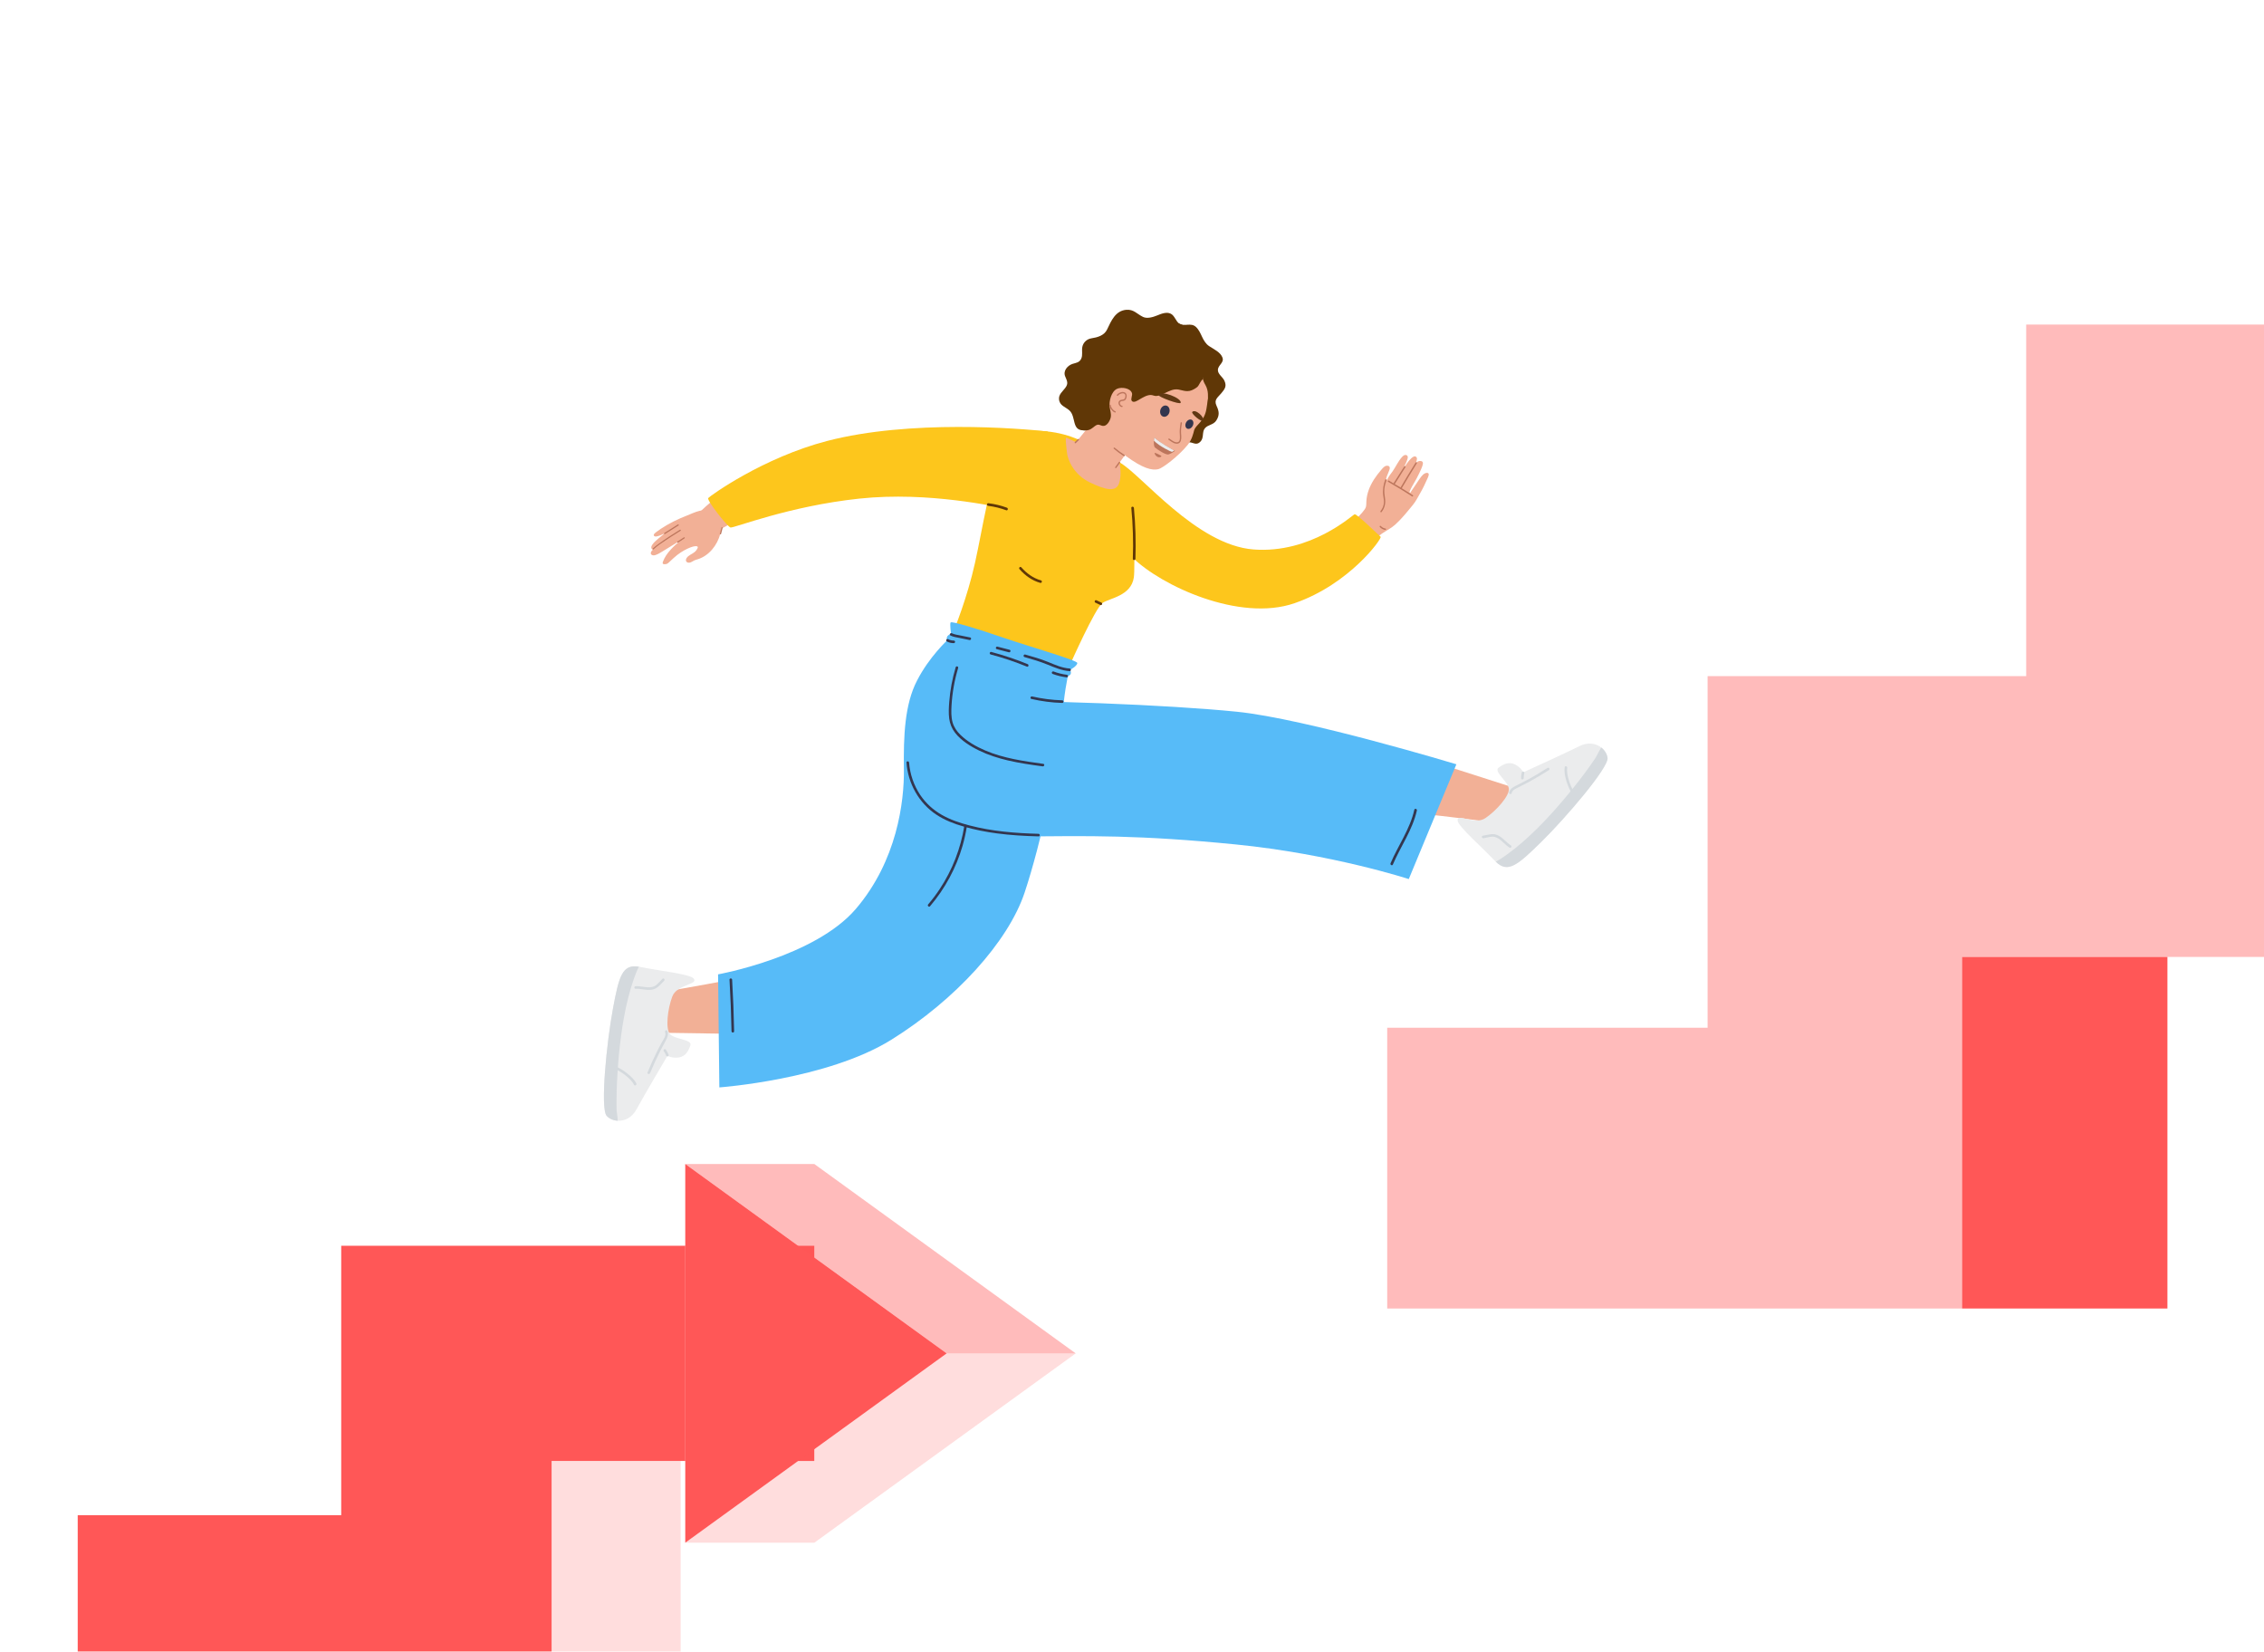 <svg width="207" height="151" viewBox="0 0 207 151" fill="none" xmlns="http://www.w3.org/2000/svg">
<g clip-path="url(#clip0_648_29925)">
<mask id="mask0_648_29925" style="mask-type:luminance" maskUnits="userSpaceOnUse" x="0" y="-22" width="217" height="218">
<path d="M216.38 -21H0V195.38H216.38V-21Z" fill="white"/>
</mask>
<g mask="url(#mask0_648_29925)">
<path d="M198.17 87.484H179.393V119.625H198.17V87.484Z" fill="#FF5757"/>
<path d="M226.023 29.672V55.343H208.526V87.484H179.393V119.625H126.834V93.958H156.127V61.813H185.257V29.672H226.023Z" fill="#FF5757" fill-opacity="0.4"/>
</g>
<mask id="mask1_648_29925" style="mask-type:luminance" maskUnits="userSpaceOnUse" x="0" y="-22" width="217" height="218">
<path d="M216.38 -21H0V195.38H216.38V-21Z" fill="white"/>
</mask>
<g mask="url(#mask1_648_29925)">
<path d="M62.231 133.56H50.434V158.193H62.231V133.56Z" fill="#FF5757" fill-opacity="0.2"/>
<path d="M74.451 113.891H62.654V133.564H74.451V113.891Z" fill="#FF5757"/>
<path d="M62.655 113.891V133.56H50.434V158.193H26.342V182.821H2.255V197.617H-16.99V163.152H7.106V138.519H31.198V113.891H62.655Z" fill="#FF5757"/>
<path d="M62.654 106.413L86.556 123.728L62.654 141.038V133.56V113.891V106.413Z" fill="#FF5757"/>
<path d="M62.654 106.413H74.451L98.353 123.728H86.556L62.654 106.413Z" fill="#FF5757" fill-opacity="0.4"/>
<path d="M86.556 123.728H98.353L74.451 141.038H62.654L86.556 123.728Z" fill="#FF5757" fill-opacity="0.2"/>
</g>
<path d="M66.926 44.247C66.926 44.247 64.234 46.497 63.936 46.874C63.641 47.255 64.321 48.609 65.022 48.652C65.723 48.696 68.259 46.913 68.259 46.913L66.926 44.247Z" fill="#F2B096"/>
<path d="M65.857 48.8C65.588 49.838 64.831 50.803 63.797 51.128C63.689 51.163 63.58 51.188 63.477 51.236C63.351 51.297 63.239 51.383 63.104 51.426C62.97 51.465 62.801 51.44 62.736 51.314C62.689 51.219 62.724 51.102 62.78 51.015C62.953 50.747 63.295 50.656 63.533 50.449C63.632 50.362 63.715 50.254 63.771 50.133C63.792 50.089 63.814 50.033 63.788 49.99C63.671 49.791 62.767 50.089 61.932 50.725C61.733 50.877 61.421 51.171 61.239 51.34C61.057 51.513 61.005 51.578 60.755 51.582C60.703 51.582 60.642 51.574 60.607 51.53C60.573 51.478 60.59 51.409 60.612 51.353C60.91 50.552 61.581 49.955 62.226 49.397C61.672 49.739 61.114 50.076 60.56 50.418C60.361 50.539 60.162 50.665 59.941 50.738C59.815 50.782 59.647 50.799 59.547 50.691C59.422 50.552 59.586 50.336 59.699 50.249C59.608 50.236 59.547 50.141 59.547 50.046C59.547 49.955 59.59 49.869 59.642 49.795C59.781 49.587 59.98 49.423 60.166 49.258C60.361 49.09 60.56 48.925 60.763 48.765C60.529 48.878 60.296 48.99 60.045 49.038C59.993 49.046 59.937 49.055 59.885 49.042C59.833 49.029 59.785 48.986 59.776 48.934C59.755 48.813 59.928 48.7 60.01 48.635C60.144 48.536 60.287 48.436 60.426 48.341C61.174 47.843 61.988 47.45 62.823 47.125C63.502 46.857 64.385 46.372 65.078 46.826C65.394 47.034 65.614 47.359 65.779 47.7C65.878 47.904 65.956 48.125 65.93 48.35C65.922 48.501 65.891 48.653 65.857 48.8Z" fill="#F2B096"/>
<path d="M59.763 50.215C60.083 49.908 60.468 49.661 60.836 49.414C61.208 49.163 61.589 48.917 61.974 48.679C62.057 48.627 62.139 48.575 62.221 48.527C62.282 48.488 62.225 48.393 62.165 48.432C61.503 48.839 60.841 49.259 60.213 49.722C60.031 49.856 59.849 49.99 59.685 50.141C59.633 50.185 59.711 50.263 59.763 50.215Z" fill="#BC755C"/>
<path d="M61.996 47.943C61.948 47.956 61.901 47.999 61.862 48.021C61.762 48.081 61.663 48.142 61.567 48.207C61.342 48.345 61.122 48.488 60.897 48.627C60.845 48.661 60.793 48.692 60.741 48.726C60.68 48.765 60.736 48.86 60.797 48.822C61.156 48.596 61.516 48.367 61.875 48.142C61.914 48.12 61.953 48.094 61.987 48.073C62 48.064 62.009 48.06 62.022 48.051C62.031 48.047 62.048 48.042 62.026 48.047C62.095 48.029 62.065 47.926 61.996 47.943Z" fill="#BC755C"/>
<path d="M62.515 49.133C62.507 49.142 62.528 49.124 62.515 49.133C62.515 49.133 62.511 49.137 62.507 49.142C62.489 49.15 62.476 49.163 62.459 49.172C62.411 49.202 62.364 49.232 62.321 49.263C62.217 49.332 62.117 49.397 62.013 49.462C61.992 49.475 61.966 49.492 61.944 49.505C61.883 49.544 61.94 49.639 62 49.6C62.169 49.488 62.342 49.38 62.511 49.267C62.541 49.25 62.576 49.228 62.597 49.206C62.645 49.163 62.567 49.085 62.515 49.133Z" fill="#BC755C"/>
<path d="M65.927 48.817C65.97 48.657 66.013 48.497 66.052 48.337C66.056 48.315 66.065 48.289 66.069 48.268C66.087 48.198 65.983 48.168 65.961 48.237C65.918 48.397 65.875 48.558 65.836 48.718C65.831 48.739 65.823 48.765 65.818 48.787C65.801 48.856 65.905 48.886 65.927 48.817Z" fill="#BC755C"/>
<path d="M127.577 47.952C127.56 47.965 127.542 47.982 127.525 47.995C127.17 48.311 126.733 48.519 126.344 48.787C125.898 49.094 124.587 50.384 124.141 50.691C124.115 50.708 124.085 50.73 124.054 50.73C124.015 50.73 123.981 50.704 123.95 50.678C123.725 50.492 123.496 50.297 123.379 50.029C123.34 49.934 123.314 49.839 123.288 49.739C123.241 49.544 123.189 49.354 123.145 49.159C123.098 48.964 123.055 48.761 123.098 48.566C123.215 48.069 124.734 46.87 124.881 46.359C124.928 46.195 124.924 46.017 124.928 45.844C124.959 45.121 125.24 44.438 125.625 43.832C125.82 43.529 126.041 43.243 126.274 42.971C126.378 42.849 126.486 42.711 126.629 42.629C126.724 42.572 126.872 42.555 126.971 42.607C127.101 42.676 127.079 42.824 127.04 42.945C126.962 43.187 126.837 43.416 126.763 43.659C126.755 43.685 126.724 43.832 126.742 43.849C126.763 43.867 126.798 43.862 126.82 43.845C126.841 43.828 126.854 43.801 126.867 43.776C126.984 43.529 127.166 43.317 127.326 43.092C127.625 42.659 127.837 42.166 128.191 41.776C128.256 41.707 128.33 41.638 128.421 41.607C128.512 41.577 128.629 41.594 128.68 41.677C128.741 41.759 128.715 41.871 128.685 41.971C128.607 42.222 128.494 42.443 128.382 42.672C128.256 42.923 128.161 43.187 128.049 43.442C128.304 42.888 128.585 42.33 129.027 41.906C129.1 41.837 129.178 41.772 129.269 41.737C129.377 41.698 129.494 41.737 129.537 41.85C129.568 41.928 129.555 42.014 129.529 42.096C129.507 42.179 129.472 42.257 129.464 42.339C129.563 42.187 129.762 42.109 129.94 42.153C129.987 42.166 130.031 42.183 130.061 42.222C130.117 42.287 130.104 42.386 130.083 42.473C130.013 42.759 129.879 43.01 129.758 43.274C129.628 43.559 129.472 43.836 129.317 44.105C129.165 44.364 129.009 44.62 128.901 44.901C128.88 44.961 128.867 45.044 128.919 45.078C129.118 44.784 129.312 44.49 129.511 44.2C129.697 43.931 129.879 43.611 130.117 43.386C130.204 43.304 130.377 43.213 130.502 43.23C130.749 43.265 130.58 43.594 130.524 43.724C130.325 44.169 130.122 44.611 129.879 45.031C129.654 45.42 129.459 45.827 129.17 46.173C128.668 46.783 128.166 47.419 127.577 47.952Z" fill="#F2B096"/>
<path d="M126.647 43.867C126.487 44.321 126.404 44.784 126.465 45.269C126.495 45.511 126.556 45.745 126.53 45.992C126.504 46.26 126.396 46.515 126.223 46.723C126.171 46.788 126.261 46.879 126.313 46.814C126.621 46.433 126.703 45.992 126.629 45.516C126.586 45.243 126.556 44.979 126.577 44.702C126.599 44.425 126.677 44.161 126.768 43.901C126.798 43.824 126.673 43.789 126.647 43.867Z" fill="#BC755C"/>
<path d="M126.918 44.048C127.663 44.472 128.394 44.918 129.112 45.381C129.182 45.429 129.246 45.312 129.177 45.269C128.459 44.806 127.727 44.36 126.983 43.936C126.914 43.892 126.845 44.005 126.918 44.048Z" fill="#BC755C"/>
<path d="M127.538 44.23C127.859 43.719 128.192 43.217 128.503 42.707C128.547 42.633 128.434 42.568 128.391 42.642C128.075 43.153 127.742 43.659 127.426 44.165C127.382 44.234 127.495 44.304 127.538 44.23Z" fill="#BC755C"/>
<path d="M128.136 44.685C128.595 43.901 129.066 43.123 129.547 42.352C129.59 42.283 129.477 42.214 129.434 42.287C128.954 43.058 128.482 43.837 128.023 44.62C127.98 44.693 128.093 44.758 128.136 44.685Z" fill="#BC755C"/>
<path d="M126.68 48.32C126.511 48.294 126.36 48.216 126.247 48.086C126.226 48.06 126.178 48.06 126.157 48.086C126.131 48.112 126.135 48.151 126.157 48.177C126.282 48.32 126.459 48.415 126.646 48.445C126.68 48.45 126.715 48.437 126.728 48.398C126.736 48.367 126.715 48.324 126.68 48.32Z" fill="#BC755C"/>
<path d="M102.357 42.274C104.296 43.304 109.368 49.839 114.617 50.233C119.871 50.631 123.67 47.065 123.857 47.013C124.043 46.961 126.072 48.938 126.232 49.073C126.393 49.207 123.406 53.4 118.365 55.144C113.323 56.888 106.144 53.535 103.556 50.972C100.972 48.411 102.357 42.274 102.357 42.274Z" fill="#FDC61C"/>
<path d="M94.241 39.383C96.985 39.331 98.517 40.071 100.339 41.019C102.161 41.971 103.191 42.499 103.403 44.636C103.615 46.774 103.81 51.838 103.667 52.794C103.416 54.486 101.464 54.672 100.806 55.122C100.144 55.572 97.859 60.714 97.859 60.714L87.248 57.546C87.248 57.546 88.434 54.668 89.148 51.448C89.862 48.228 90.468 43.953 91.524 42.023C92.575 40.097 94.241 39.383 94.241 39.383Z" fill="#FDC61C"/>
<path d="M138.877 72.156L131.062 69.654L129.062 74.289C129.062 74.289 134.169 74.843 135.835 75.103C137.497 75.358 138.826 75.181 139.241 74.073C139.656 72.961 138.877 72.156 138.877 72.156Z" fill="#F2B096"/>
<path d="M58.453 94.387L66.659 94.508L67.225 89.492C67.225 89.492 62.175 90.449 60.509 90.682C58.843 90.92 57.627 91.474 57.549 92.656C57.475 93.841 58.453 94.387 58.453 94.387Z" fill="#F2B096"/>
<path d="M146.403 68.339C146.724 68.581 146.927 68.927 146.979 69.282C147.096 70.174 143.123 74.809 140.899 76.99C138.743 79.106 137.861 79.855 136.757 78.777C136.722 78.743 136.688 78.708 136.649 78.669C135.493 77.436 133.317 75.557 133.273 75.021C133.208 74.276 134.814 75.48 135.814 74.791C136.818 74.108 138.016 72.757 137.956 72.108C137.904 71.463 136.549 70.537 137.008 70.191C137.463 69.845 137.952 69.624 138.497 69.875C139.042 70.135 139.284 70.602 139.284 70.602C139.284 70.602 143.084 68.876 144.4 68.218C145.183 67.815 145.923 67.963 146.403 68.339Z" fill="#EBECED"/>
<path d="M146.404 68.339C146.724 68.581 146.928 68.927 146.98 69.282C147.096 70.174 143.124 74.809 140.899 76.99C138.744 79.106 137.861 79.855 136.758 78.777C137.108 78.595 137.437 78.37 137.757 78.141C138.251 77.786 138.731 77.405 139.19 77.003C139.653 76.6 140.103 76.185 140.54 75.748C140.938 75.354 141.328 74.947 141.709 74.532C142.089 74.116 142.462 73.696 142.829 73.264C143.193 72.835 143.552 72.403 143.903 71.961C144.258 71.524 144.599 71.078 144.933 70.628C145.253 70.195 145.569 69.758 145.867 69.308C146.002 69.096 146.192 68.663 146.404 68.339Z" fill="#D4D9DD"/>
<path d="M143.062 70.135C143.002 70.55 143.093 70.979 143.209 71.377C143.326 71.771 143.491 72.152 143.698 72.502C143.776 72.632 143.98 72.515 143.902 72.381C143.711 72.056 143.556 71.715 143.447 71.351C143.339 70.988 143.235 70.576 143.292 70.196C143.313 70.049 143.084 69.984 143.062 70.135Z" fill="#D4D9DD"/>
<path d="M135.637 76.631C135.888 76.583 136.139 76.514 136.39 76.492C136.61 76.471 136.818 76.544 137.004 76.661C137.376 76.895 137.645 77.258 138.021 77.492C138.151 77.574 138.268 77.367 138.142 77.289C137.735 77.033 137.45 76.618 137.021 76.397C136.818 76.293 136.597 76.237 136.372 76.259C136.104 76.289 135.84 76.354 135.576 76.402C135.425 76.432 135.485 76.657 135.637 76.631Z" fill="#D4D9DD"/>
<path d="M139.314 71.139C139.314 71.061 139.319 70.979 139.327 70.901C139.327 70.892 139.331 70.883 139.331 70.875C139.336 70.849 139.327 70.897 139.331 70.871C139.336 70.849 139.34 70.827 139.34 70.806C139.349 70.767 139.357 70.728 139.366 70.689C139.379 70.628 139.349 70.559 139.284 70.542C139.223 70.529 139.154 70.559 139.137 70.624C139.093 70.793 139.076 70.966 139.076 71.139C139.076 71.199 139.128 71.26 139.193 71.256C139.258 71.256 139.314 71.208 139.314 71.139Z" fill="#D4D9DD"/>
<path d="M138.212 72.511C138.268 72.221 138.588 72.1 138.822 71.983C139.142 71.827 139.462 71.663 139.774 71.494C140.401 71.156 141.016 70.788 141.618 70.403C141.743 70.321 141.626 70.118 141.496 70.2C140.852 70.615 140.194 71.005 139.519 71.364C139.194 71.537 138.865 71.693 138.541 71.862C138.294 71.987 138.039 72.16 137.978 72.45C137.956 72.597 138.181 72.662 138.212 72.511Z" fill="#D4D9DD"/>
<path d="M56.48 102.458C56.077 102.441 55.714 102.276 55.471 102.016C54.865 101.35 55.467 95.278 56.043 92.215C56.592 89.246 56.891 88.125 58.414 88.376C58.462 88.385 58.514 88.393 58.566 88.402C60.219 88.748 63.079 89.042 63.421 89.458C63.901 90.029 61.898 89.964 61.469 91.102C61.041 92.236 60.833 94.032 61.249 94.53C61.66 95.027 63.3 95.01 63.123 95.56C62.945 96.105 62.677 96.564 62.084 96.672C61.487 96.771 61.024 96.529 61.024 96.529C61.024 96.529 58.899 100.121 58.198 101.415C57.782 102.19 57.09 102.493 56.48 102.458Z" fill="#EBECED"/>
<path d="M56.48 102.458C56.077 102.441 55.714 102.276 55.471 102.016C54.865 101.35 55.467 95.278 56.043 92.215C56.592 89.246 56.891 88.125 58.414 88.376C58.232 88.726 58.09 89.099 57.96 89.471C57.756 90.046 57.583 90.631 57.436 91.223C57.285 91.816 57.155 92.418 57.047 93.028C56.947 93.578 56.861 94.136 56.787 94.694C56.713 95.252 56.648 95.811 56.592 96.378C56.54 96.936 56.497 97.499 56.462 98.061C56.423 98.624 56.398 99.186 56.385 99.745C56.371 100.285 56.363 100.818 56.371 101.363C56.376 101.61 56.467 102.073 56.48 102.458Z" fill="#D4D9DD"/>
<path d="M58.18 99.052C57.998 98.689 57.678 98.399 57.366 98.148C57.046 97.888 56.696 97.672 56.319 97.503C56.181 97.442 56.059 97.646 56.198 97.706C56.553 97.866 56.89 98.07 57.197 98.316C57.492 98.555 57.799 98.831 57.972 99.173C58.041 99.308 58.245 99.191 58.18 99.052Z" fill="#D4D9DD"/>
<path d="M60.565 89.488C60.401 89.656 60.24 89.834 60.067 89.994C59.903 90.15 59.712 90.228 59.487 90.254C59.029 90.297 58.579 90.137 58.116 90.158C57.964 90.167 57.964 90.401 58.116 90.397C58.613 90.371 59.098 90.557 59.596 90.479C60.093 90.405 60.392 89.998 60.725 89.656C60.838 89.544 60.669 89.375 60.565 89.488Z" fill="#D4D9DD"/>
<path d="M60.682 96.092C60.729 96.157 60.773 96.226 60.811 96.295C60.829 96.33 60.846 96.365 60.863 96.399C60.868 96.408 60.872 96.416 60.876 96.43C60.881 96.438 60.889 96.451 60.889 96.46C60.881 96.442 60.881 96.442 60.885 96.451C60.885 96.455 60.889 96.46 60.889 96.464C60.894 96.473 60.898 96.481 60.902 96.494C60.915 96.525 60.928 96.546 60.959 96.564C60.984 96.577 61.019 96.585 61.05 96.577C61.106 96.559 61.158 96.494 61.132 96.43C61.071 96.265 60.989 96.114 60.889 95.971C60.872 95.945 60.85 95.923 60.82 95.915C60.79 95.906 60.755 95.91 60.729 95.927C60.673 95.962 60.643 96.04 60.682 96.092Z" fill="#D4D9DD"/>
<path d="M60.812 94.365C60.941 94.668 60.647 95.044 60.509 95.296C60.344 95.594 60.188 95.897 60.037 96.2C59.738 96.802 59.461 97.42 59.206 98.043C59.15 98.186 59.379 98.247 59.435 98.108C59.717 97.425 60.024 96.754 60.357 96.096C60.517 95.776 60.69 95.464 60.859 95.148C61.015 94.867 61.149 94.564 61.015 94.248C60.959 94.105 60.755 94.227 60.812 94.365Z" fill="#D4D9DD"/>
<path d="M86.639 58.507C86.639 58.507 86.5 58.407 86.6 58.208C86.699 58.009 86.955 57.953 86.955 57.953C86.955 57.953 86.829 57.044 86.916 56.906C87.002 56.767 89.37 57.481 91.784 58.312C94.199 59.143 98.475 60.35 98.496 60.61C98.518 60.865 97.843 61.242 97.843 61.242C97.843 61.242 98.098 61.696 97.644 61.796C97.644 61.796 97.246 63.419 97.09 66.232C96.93 69.044 95.19 77.081 93.684 81.594C92.178 86.108 87.349 91.414 81.489 95.058C75.629 98.701 65.771 99.411 65.771 99.411L65.654 89.077C65.654 89.077 74.483 87.493 78.248 83.096C82.008 78.699 82.683 73.311 82.644 70.308C82.606 67.305 82.709 64.41 83.847 62.216C84.973 60.026 86.639 58.507 86.639 58.507Z" fill="#57BBF8"/>
<path d="M87.85 64.115C94.609 63.955 106.804 64.431 113.084 65.067C119.367 65.699 133.159 69.871 133.159 69.871L128.806 80.365C128.806 80.365 121.756 78.067 112.967 77.198C104.178 76.328 99.543 76.406 93.129 76.484C86.716 76.561 83.033 73.792 82.795 69.196C82.557 64.604 87.85 64.115 87.85 64.115Z" fill="#57BBF8"/>
<path d="M97.476 40.032C97.51 40.006 97.567 40.045 97.601 40.058C97.675 40.093 97.748 40.127 97.822 40.162C98.043 40.266 98.263 40.365 98.48 40.469C98.761 40.599 99.046 40.733 99.328 40.863C99.635 41.006 99.942 41.149 100.25 41.291C100.544 41.426 100.834 41.564 101.128 41.698C101.366 41.811 101.604 41.919 101.842 42.032C101.985 42.101 102.132 42.166 102.275 42.235C102.301 42.248 102.327 42.261 102.353 42.27C102.353 42.27 102.604 43.377 102.314 44.195C102.024 45.013 101.085 44.788 99.648 44.104C98.211 43.416 97.614 42.071 97.549 41.348C97.51 40.941 97.445 40.53 97.445 40.119C97.445 40.097 97.445 40.075 97.454 40.054C97.463 40.045 97.471 40.036 97.476 40.032Z" fill="#F2B096"/>
<path d="M95.778 39.444C93.138 39.154 83.211 38.349 75.655 40.305C69.743 41.837 64.909 45.346 64.754 45.533C64.594 45.719 66.498 48.147 66.788 48.224C67.078 48.302 72.093 46.273 78.563 45.584C85.028 44.896 91.182 46.402 91.866 46.428C92.554 46.454 94.796 44.291 95.588 42.101C96.38 39.911 95.778 39.444 95.778 39.444Z" fill="#FDC61C"/>
<path d="M100.392 39.842C100.24 39.292 99.448 39.344 99.024 39.34C97.973 39.322 98.401 38.08 97.769 37.514C97.402 37.185 96.869 37.094 96.826 36.479C96.796 36.051 97.159 35.782 97.389 35.475C97.709 35.055 97.57 34.843 97.389 34.406C97.181 33.904 97.605 33.411 98.072 33.264C98.397 33.164 98.691 33.147 98.856 32.796C99.016 32.463 98.886 32.061 98.96 31.71C99.042 31.308 99.371 30.996 99.782 30.931C100.344 30.845 100.959 30.676 101.223 30.122C101.595 29.339 101.984 28.404 102.976 28.322C103.659 28.265 103.958 28.707 104.503 28.971C104.884 29.157 105.425 28.992 105.793 28.841C106.165 28.689 106.658 28.482 107.048 28.681C107.403 28.858 107.515 29.382 107.814 29.581C108.281 29.897 108.874 29.447 109.35 29.893C109.891 30.403 109.9 31.217 110.57 31.654C110.969 31.918 111.592 32.199 111.769 32.684C111.947 33.169 111.371 33.359 111.354 33.813C111.336 34.19 111.778 34.458 111.934 34.774C112.18 35.281 112.016 35.536 111.665 35.951C111.328 36.354 110.969 36.54 111.233 37.107C111.458 37.587 111.523 37.946 111.215 38.431C110.943 38.864 110.449 38.807 110.159 39.162C109.874 39.513 110.112 40.041 109.735 40.396C109.311 40.794 109.038 40.348 108.597 40.452C108.329 40.517 108.095 40.837 107.874 40.993C107.571 41.214 107.342 41.309 106.983 41.374C106.152 41.529 105.754 41.469 105.083 40.937C104.533 40.504 103.936 40.513 103.265 40.582C102.755 40.634 102.188 40.751 101.842 40.326C101.621 40.054 101.491 39.898 101.123 39.889C100.911 39.889 100.608 40.002 100.392 39.842Z" fill="#603706"/>
<path d="M99.465 38.535C99.465 38.535 101.339 40.513 102.923 41.677C104.506 42.837 105.324 43.023 105.904 42.893C106.294 42.806 107.735 41.716 108.574 40.695C108.994 40.184 109.111 39.6 109.176 39.353C109.323 38.808 110.119 38.578 110.31 37.354C110.556 35.778 110.946 33.974 110.206 32.732C108.99 30.698 106.142 29.46 103.026 31.308C99.915 33.152 99.465 38.535 99.465 38.535Z" fill="#F2B096"/>
<path d="M103.122 41.24L101.667 43.244C101.667 43.244 100.56 43.244 99.491 42.629C98.422 42.014 98.162 40.708 98.162 40.708L100.408 37.934L103.122 41.24Z" fill="#F2B096"/>
<path d="M110.003 34.679C109.822 34.683 109.644 35.233 109.471 35.376C109.285 35.531 109.008 35.687 108.77 35.735C108.259 35.839 107.874 35.536 107.398 35.605C107 35.661 106.65 35.886 106.282 36.042C106.104 36.116 105.892 36.198 105.702 36.202C105.542 36.202 105.39 36.12 105.239 36.111C104.884 36.094 104.516 36.328 104.217 36.496C104.04 36.6 103.655 36.873 103.482 36.652C103.352 36.488 103.56 36.146 103.499 35.947C103.356 35.471 102.547 35.363 102.145 35.54C101.604 35.774 101.383 36.691 101.461 37.228C101.504 37.548 101.612 37.808 101.556 38.145C101.508 38.422 101.262 38.872 100.963 38.929C100.639 38.989 100.513 38.695 100.193 38.894C99.989 39.02 99.838 39.201 99.596 39.292C99.492 39.331 99.388 39.344 99.28 39.348C99.198 39.353 99.055 39.348 98.985 39.327C98.786 39.262 98.765 39.128 98.618 38.929C98.371 38.6 98.323 38.258 98.258 37.855C98.146 37.163 98.107 36.297 98.267 35.614C98.445 34.848 98.951 34.064 99.345 33.398C99.652 32.874 100.072 32.433 100.418 31.939C100.764 31.442 101.184 31.052 101.694 30.724C102.486 30.217 103.464 29.737 104.369 29.499C105.074 29.313 105.892 29.196 106.624 29.239C107.026 29.265 107.39 29.438 107.77 29.568C108.138 29.694 108.35 29.819 108.64 30.074C108.883 30.286 109.181 30.412 109.419 30.628C109.696 30.879 110.042 31.091 110.241 31.416C110.523 31.87 110.41 32.645 110.376 33.16C110.35 33.593 110.211 34.069 110.029 34.454C109.99 34.532 109.947 34.627 110.003 34.679Z" fill="#603706"/>
<path d="M110.03 33.13C109.836 33.463 109.939 34.039 109.961 34.446C109.978 34.788 110.065 34.93 110.229 35.229C110.502 35.718 110.459 36.276 110.428 36.839C110.411 37.176 110.394 37.527 110.381 37.864C110.563 37.609 110.653 37.276 110.74 36.977C110.883 36.488 111.091 36.055 111.086 35.545C111.082 34.848 111.021 34.138 110.917 33.446C110.883 33.199 110.606 32.195 110.195 32.429C109.991 32.541 109.987 33.074 110.03 33.13Z" fill="#603706"/>
<path d="M106.097 37.466C106.014 37.743 106.131 38.025 106.356 38.09C106.581 38.154 106.832 37.986 106.915 37.709C106.997 37.432 106.88 37.15 106.655 37.086C106.43 37.016 106.179 37.189 106.097 37.466Z" fill="#33364F"/>
<path d="M108.447 38.622C108.33 38.843 108.373 39.093 108.538 39.18C108.702 39.267 108.932 39.158 109.048 38.933C109.165 38.713 109.122 38.462 108.957 38.375C108.793 38.293 108.564 38.401 108.447 38.622Z" fill="#33364F"/>
<path d="M109.009 37.661C109.286 37.341 110.16 38.15 110.004 38.444C109.887 38.657 108.883 37.808 109.009 37.661Z" fill="#603813"/>
<path d="M107.952 36.822C108.065 36.393 106.122 35.645 105.914 36.103C105.845 36.268 107.9 37.034 107.952 36.822Z" fill="#603813"/>
<path d="M105.546 39.998C106.13 40.543 107.428 41.218 107.428 41.218C107.428 41.218 107.091 41.482 106.831 41.543C106.572 41.608 105.827 41.097 105.611 40.92C105.403 40.742 105.546 39.998 105.546 39.998Z" fill="#BC755C"/>
<path d="M105.715 41.439C105.849 41.5 105.987 41.56 106.113 41.634C106.178 41.673 106.243 41.712 106.134 41.768C105.909 41.885 105.667 41.703 105.585 41.5C105.537 41.379 105.585 41.383 105.693 41.435C105.702 41.435 105.706 41.435 105.715 41.439Z" fill="#BC755C"/>
<path d="M107.944 38.639C107.909 38.873 107.875 39.111 107.862 39.349C107.849 39.569 107.888 39.79 107.883 40.015C107.879 40.123 107.87 40.245 107.81 40.336C107.74 40.439 107.611 40.452 107.494 40.426C107.273 40.379 107.1 40.21 106.91 40.097C106.84 40.059 106.78 40.162 106.849 40.206C107.057 40.331 107.247 40.513 107.494 40.556C107.71 40.595 107.901 40.504 107.965 40.288C108.043 40.041 107.991 39.764 107.983 39.513C107.97 39.236 108.022 38.951 108.065 38.678C108.074 38.596 107.957 38.561 107.944 38.639Z" fill="#BC755C"/>
<path d="M102.815 41.591C102.504 41.392 102.205 41.171 101.92 40.933C101.859 40.881 101.773 40.968 101.833 41.019C102.123 41.266 102.43 41.495 102.751 41.699C102.82 41.738 102.88 41.634 102.815 41.591Z" fill="#BC755C"/>
<path d="M101.44 37.042C101.457 37.198 101.522 37.336 101.617 37.462C101.704 37.57 101.812 37.67 101.942 37.713C102.015 37.739 102.05 37.618 101.976 37.596C101.873 37.562 101.782 37.475 101.712 37.388C101.635 37.289 101.574 37.168 101.561 37.047C101.557 37.012 101.535 36.986 101.5 36.986C101.474 36.982 101.435 37.012 101.44 37.042Z" fill="#BC755C"/>
<path d="M102.587 37.094C102.491 37.094 102.418 36.977 102.396 36.895C102.366 36.796 102.422 36.709 102.522 36.679C102.613 36.648 102.712 36.657 102.803 36.618C102.894 36.579 102.946 36.497 102.976 36.406C103.037 36.242 103.041 36.034 102.894 35.913C102.786 35.826 102.634 35.822 102.504 35.856C102.357 35.895 102.21 35.978 102.119 36.099C102.072 36.164 102.18 36.224 102.227 36.16C102.301 36.064 102.422 36.004 102.535 35.973C102.639 35.947 102.777 35.943 102.851 36.038C102.903 36.108 102.907 36.198 102.89 36.281C102.872 36.363 102.838 36.471 102.751 36.506C102.669 36.54 102.569 36.532 102.483 36.558C102.396 36.588 102.314 36.653 102.279 36.739C102.21 36.925 102.379 37.211 102.587 37.211C102.665 37.22 102.665 37.094 102.587 37.094Z" fill="#BC755C"/>
<path d="M102.3 42.244C102.188 42.4 102.075 42.551 101.963 42.707C101.941 42.733 101.959 42.776 101.985 42.789C102.015 42.807 102.049 42.794 102.067 42.768C102.179 42.612 102.292 42.461 102.404 42.305C102.426 42.279 102.409 42.236 102.383 42.222C102.352 42.205 102.318 42.218 102.3 42.244Z" fill="#BC755C"/>
<path d="M98.358 40.509C98.445 40.422 98.531 40.34 98.618 40.254C98.627 40.245 98.635 40.236 98.64 40.232C98.661 40.21 98.666 40.167 98.64 40.145C98.614 40.124 98.579 40.119 98.553 40.145C98.484 40.21 98.419 40.279 98.35 40.344C98.324 40.37 98.298 40.396 98.272 40.422C98.25 40.444 98.246 40.487 98.272 40.509C98.298 40.531 98.337 40.531 98.358 40.509Z" fill="#BC755C"/>
<path d="M105.508 40.288C106.01 40.812 107.1 41.322 107.152 41.309C107.196 41.3 107.295 41.236 107.364 41.184C107.1 41.041 106.053 40.474 105.542 39.998C105.547 39.998 105.521 40.123 105.508 40.288Z" fill="#EBECED"/>
<path d="M94.951 76.228C92.822 76.172 90.693 75.999 88.624 75.458C87.767 75.233 86.915 74.952 86.14 74.514C85.335 74.06 84.651 73.441 84.136 72.675C83.552 71.797 83.197 70.771 83.119 69.715C83.106 69.564 82.868 69.564 82.881 69.715C83.016 71.615 84.011 73.411 85.599 74.467C86.365 74.978 87.235 75.315 88.118 75.566C89.113 75.852 90.126 76.055 91.151 76.189C92.411 76.358 93.679 76.427 94.947 76.462C95.107 76.471 95.103 76.233 94.951 76.228Z" fill="#33364F"/>
<path d="M85.033 82.849C86.405 81.24 87.426 79.344 88.011 77.314C88.175 76.739 88.305 76.15 88.4 75.557C88.426 75.406 88.192 75.341 88.171 75.493C87.842 77.552 87.076 79.53 85.925 81.27C85.6 81.763 85.245 82.235 84.86 82.685C84.765 82.797 84.934 82.966 85.033 82.849Z" fill="#33364F"/>
<path d="M97.795 61.116C97.098 61.068 96.458 60.774 95.817 60.514C95.138 60.237 94.441 60.034 93.736 59.839C93.589 59.796 93.524 60.026 93.671 60.069C94.389 60.272 95.103 60.48 95.796 60.766C96.441 61.029 97.085 61.306 97.791 61.358C97.947 61.363 97.947 61.125 97.795 61.116Z" fill="#33364F"/>
<path d="M92.304 59.403C91.936 59.307 91.569 59.212 91.201 59.117C91.054 59.078 90.989 59.307 91.136 59.346C91.504 59.441 91.871 59.537 92.239 59.632C92.391 59.671 92.456 59.441 92.304 59.403Z" fill="#33364F"/>
<path d="M88.703 58.277C88.413 58.217 88.123 58.16 87.833 58.1C87.565 58.044 87.271 58.013 87.024 57.892C86.886 57.823 86.769 58.031 86.903 58.1C87.163 58.23 87.457 58.269 87.738 58.325C88.041 58.386 88.34 58.446 88.643 58.511C88.79 58.537 88.85 58.308 88.703 58.277Z" fill="#33364F"/>
<path d="M87.205 58.559C87.157 58.559 87.11 58.559 87.062 58.55C87.053 58.55 87.049 58.55 87.04 58.546C87.053 58.546 87.053 58.546 87.04 58.546C87.032 58.546 87.019 58.541 87.01 58.541C86.989 58.537 86.963 58.533 86.941 58.528C86.893 58.515 86.846 58.502 86.802 58.485C86.794 58.481 86.785 58.476 86.772 58.472C86.798 58.481 86.759 58.463 86.755 58.463C86.733 58.455 86.712 58.442 86.69 58.433C86.634 58.403 86.556 58.416 86.525 58.476C86.495 58.533 86.508 58.606 86.569 58.641C86.763 58.745 86.984 58.801 87.205 58.797C87.266 58.797 87.326 58.74 87.326 58.675C87.322 58.615 87.27 58.559 87.205 58.559Z" fill="#33364F"/>
<path d="M97.531 61.687C97.115 61.635 96.709 61.532 96.319 61.384C96.259 61.363 96.189 61.41 96.172 61.467C96.155 61.532 96.194 61.592 96.254 61.614C96.665 61.77 97.094 61.869 97.531 61.925C97.596 61.934 97.652 61.865 97.652 61.804C97.648 61.735 97.596 61.696 97.531 61.687Z" fill="#33364F"/>
<path d="M93.957 60.714C92.875 60.272 91.767 59.904 90.642 59.602C90.495 59.563 90.43 59.792 90.577 59.831C91.707 60.13 92.815 60.502 93.892 60.943C94.035 60.999 94.096 60.77 93.957 60.714Z" fill="#33364F"/>
<path d="M92.064 46.415C91.515 46.212 90.944 46.073 90.359 46.004C90.294 45.995 90.243 46.065 90.238 46.125C90.238 46.195 90.294 46.238 90.359 46.246C90.922 46.316 91.472 46.454 92.004 46.649C92.147 46.697 92.207 46.467 92.064 46.415Z" fill="#603706"/>
<path d="M103.815 51.085C103.866 49.535 103.819 47.982 103.676 46.437C103.663 46.285 103.425 46.285 103.438 46.437C103.585 47.982 103.633 49.535 103.576 51.085C103.572 51.24 103.81 51.236 103.815 51.085Z" fill="#603706"/>
<path d="M87.379 61.004C87.072 62.033 86.872 63.094 86.79 64.167C86.751 64.673 86.721 65.184 86.786 65.69C86.851 66.171 87.028 66.608 87.323 66.989C87.881 67.707 88.72 68.226 89.53 68.62C90.365 69.027 91.256 69.308 92.156 69.52C93.204 69.763 94.268 69.918 95.329 70.061C95.48 70.083 95.545 69.853 95.394 69.832C93.593 69.585 91.754 69.326 90.075 68.607C89.257 68.257 88.443 67.798 87.807 67.175C87.478 66.854 87.219 66.478 87.093 66.032C86.959 65.543 86.972 65.028 86.998 64.531C87.063 63.358 87.266 62.198 87.604 61.073C87.651 60.917 87.422 60.856 87.379 61.004Z" fill="#33364F"/>
<path d="M97.123 64.024C96.193 63.998 95.271 63.877 94.367 63.67C94.22 63.635 94.155 63.864 94.302 63.899C95.228 64.111 96.171 64.237 97.119 64.262C97.275 64.267 97.275 64.029 97.123 64.024Z" fill="#33364F"/>
<path d="M66.701 89.566C66.792 91.137 66.853 92.708 66.883 94.279C66.888 94.43 67.126 94.43 67.121 94.279C67.091 92.708 67.03 91.137 66.939 89.566C66.931 89.41 66.693 89.41 66.701 89.566Z" fill="#33364F"/>
<path d="M129.312 74.03C128.923 75.791 127.841 77.28 127.14 78.92C127.079 79.058 127.287 79.18 127.348 79.041C128.057 77.384 129.148 75.878 129.546 74.095C129.576 73.943 129.347 73.878 129.312 74.03Z" fill="#33364F"/>
<path d="M100.712 55.096C100.56 55.027 100.409 54.953 100.262 54.884C100.232 54.871 100.201 54.863 100.171 54.871C100.145 54.88 100.115 54.902 100.102 54.928C100.076 54.98 100.084 55.062 100.145 55.092C100.296 55.161 100.448 55.235 100.595 55.304C100.625 55.317 100.656 55.326 100.686 55.317C100.712 55.308 100.742 55.287 100.755 55.261C100.781 55.205 100.772 55.122 100.712 55.096Z" fill="#603706"/>
<path d="M93.213 52.032C93.723 52.612 94.359 53.075 95.112 53.287C95.259 53.326 95.324 53.097 95.177 53.058C94.463 52.859 93.866 52.417 93.381 51.868C93.277 51.747 93.113 51.916 93.213 52.032Z" fill="#603706"/>
</g>
<defs>
<clipPath id="clip0_648_29925">
<rect width="216.38" height="216.38" fill="white" transform="translate(0 -21)"/>
</clipPath>
</defs>
</svg>
